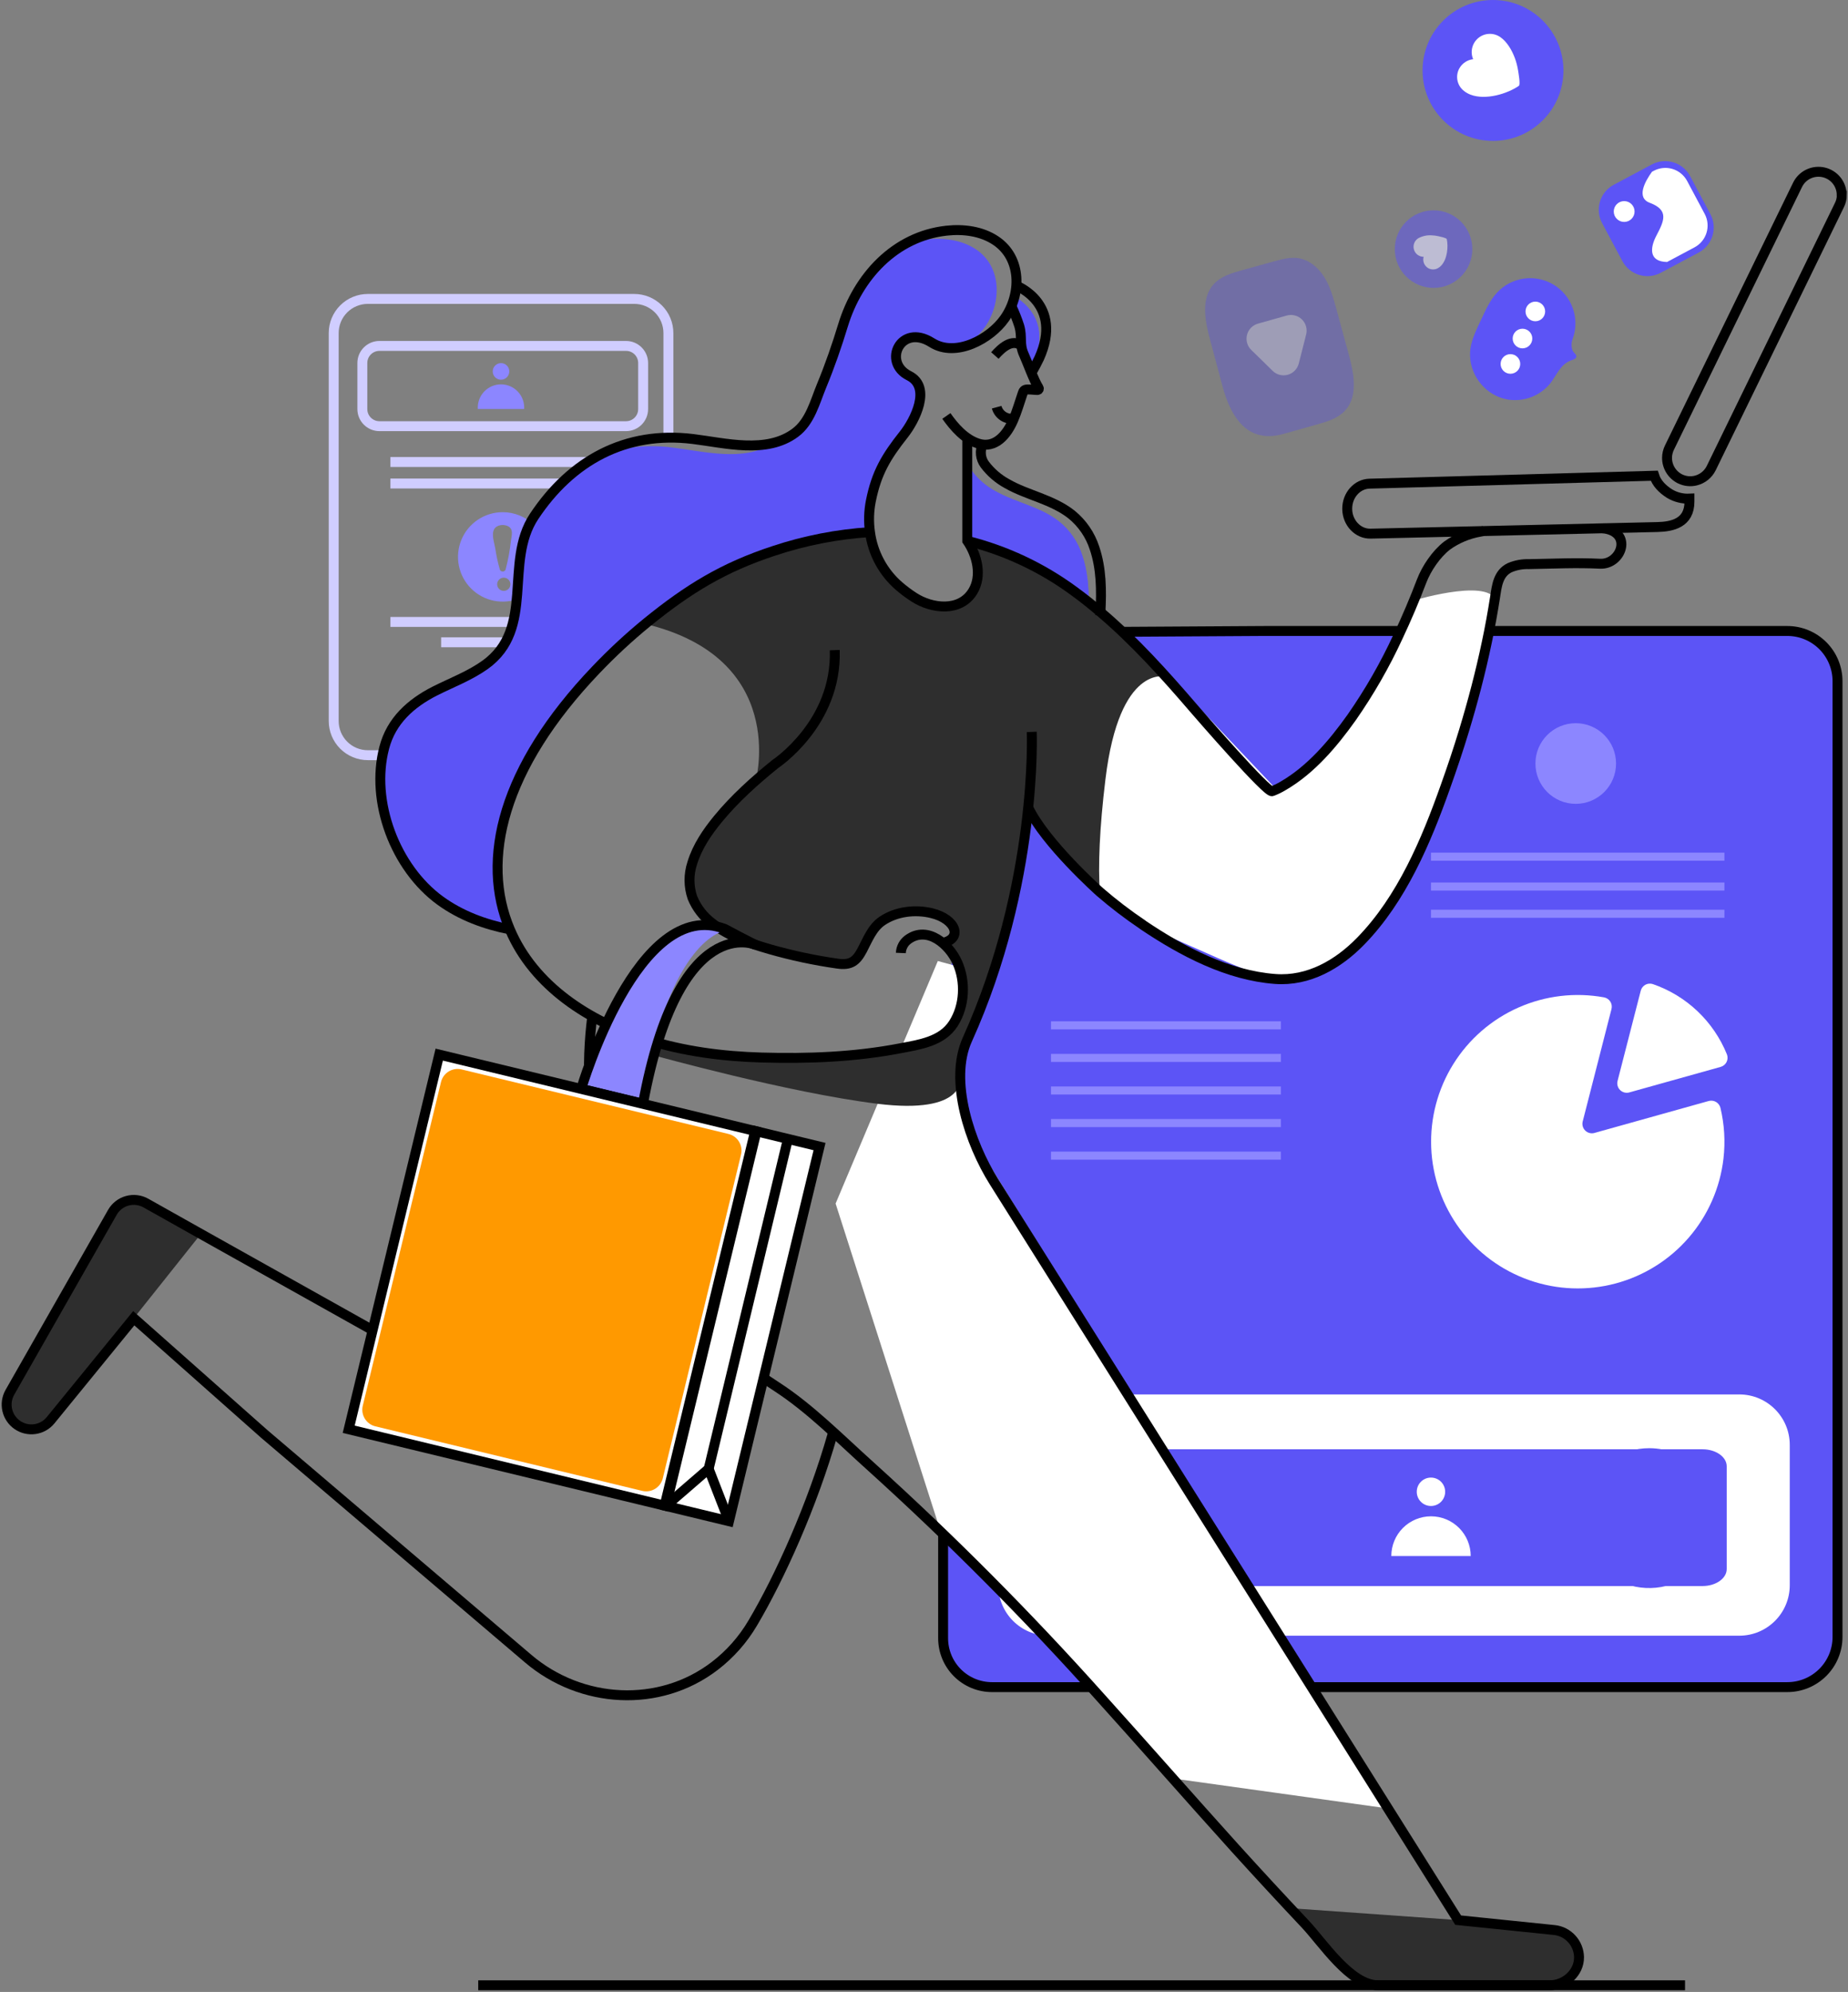 <svg width="838" height="903" viewBox="0 0 838 903" fill="none" xmlns="http://www.w3.org/2000/svg">
<rect x="0" y="0" width="838" height="903" fill="#808080" stroke="none"/>
<path d="M239.948 342.348H166.808C164.772 342.348 162.756 341.946 160.876 341.167C158.995 340.387 157.286 339.244 155.848 337.804C154.409 336.363 153.269 334.653 152.491 332.772C151.714 330.89 151.315 328.873 151.318 326.838V150.988C151.318 148.954 151.719 146.94 152.497 145.061C153.276 143.183 154.417 141.476 155.856 140.038C157.294 138.6 159.002 137.46 160.881 136.683C162.76 135.906 164.774 135.506 166.808 135.508H287.558C289.596 135.501 291.614 135.897 293.499 136.671C295.383 137.446 297.096 138.585 298.54 140.023C299.983 141.461 301.129 143.17 301.911 145.051C302.693 146.933 303.097 148.95 303.098 150.988V198.418" stroke="#D0CDFF" stroke-width="4.5" stroke-miterlimit="10"/>
<path d="M283.889 156.816H172.059C167.779 156.816 164.309 160.286 164.309 164.566V185.446C164.309 189.726 167.779 193.196 172.059 193.196H283.889C288.169 193.196 291.639 189.726 291.639 185.446V164.566C291.639 160.286 288.169 156.816 283.889 156.816Z" stroke="#D0CDFF" stroke-width="4.5" stroke-miterlimit="10"/>
<path d="M227.188 172.137C229.265 172.137 230.948 170.453 230.948 168.377C230.948 166.3 229.265 164.617 227.188 164.617C225.111 164.617 223.428 166.3 223.428 168.377C223.428 170.453 225.111 172.137 227.188 172.137Z" fill="#8C86FF"/>
<path d="M216.679 185.406C216.591 183.973 216.796 182.537 217.284 181.186C217.772 179.835 218.531 178.598 219.515 177.552C220.498 176.506 221.686 175.672 223.004 175.102C224.322 174.532 225.743 174.238 227.179 174.238C228.615 174.238 230.036 174.532 231.354 175.102C232.672 175.672 233.86 176.506 234.844 177.552C235.827 178.598 236.586 179.835 237.074 181.186C237.562 182.537 237.768 183.973 237.679 185.406H216.679Z" fill="#8C86FF"/>
<path d="M227.958 232.187C223.949 232.187 220.03 233.376 216.697 235.603C213.363 237.831 210.765 240.996 209.231 244.7C207.697 248.404 207.295 252.48 208.077 256.412C208.86 260.344 210.79 263.955 213.625 266.79C216.46 269.625 220.071 271.556 224.003 272.338C227.935 273.12 232.011 272.718 235.715 271.184C239.419 269.65 242.585 267.052 244.812 263.719C247.039 260.385 248.228 256.466 248.228 252.457C248.229 249.795 247.706 247.159 246.688 244.699C245.669 242.239 244.177 240.004 242.295 238.121C240.412 236.239 238.176 234.746 235.717 233.728C233.257 232.709 230.62 232.186 227.958 232.187ZM227.958 267.827C227.256 267.711 226.619 267.35 226.159 266.808C225.699 266.266 225.446 265.578 225.446 264.867C225.446 264.156 225.699 263.468 226.159 262.926C226.619 262.384 227.256 262.023 227.958 261.907C228.387 261.836 228.827 261.86 229.247 261.976C229.666 262.092 230.055 262.298 230.387 262.58C230.719 262.861 230.987 263.212 231.17 263.607C231.353 264.002 231.446 264.432 231.446 264.867C231.446 265.302 231.353 265.733 231.17 266.128C230.987 266.523 230.719 266.873 230.387 267.155C230.055 267.436 229.666 267.642 229.247 267.758C228.827 267.875 228.387 267.898 227.958 267.827ZM231.708 245.037C231.225 249.52 230.401 253.96 229.239 258.317C229.117 258.55 228.933 258.744 228.708 258.88C228.483 259.016 228.226 259.088 227.963 259.088C227.7 259.088 227.443 259.016 227.218 258.88C226.993 258.744 226.81 258.55 226.688 258.317C225.763 255.105 225.054 251.834 224.568 248.527C224.158 246.127 222.758 242.227 224.098 239.887C225.278 237.797 228.619 237.547 230.549 238.637C232.919 239.987 231.988 242.847 231.708 245.037Z" fill="#8C86FF"/>
<path d="M177.039 209.437H276.049" stroke="#D0CDFF" stroke-width="4.5" stroke-miterlimit="10"/>
<path d="M177.039 219.187H276.049" stroke="#D0CDFF" stroke-width="4.5" stroke-miterlimit="10"/>
<path d="M177.039 281.937H276.049" stroke="#D0CDFF" stroke-width="4.5" stroke-miterlimit="10"/>
<path d="M200.039 291.16H253.049" stroke="#D0CDFF" stroke-width="4.5" stroke-miterlimit="10"/>
<path d="M788.709 304.769H636.939C624.303 304.769 614.059 315.013 614.059 327.649V586.859C614.059 599.496 624.303 609.739 636.939 609.739H788.709C801.345 609.739 811.589 599.496 811.589 586.859V327.649C811.589 315.013 801.345 304.769 788.709 304.769Z" fill="#5C54F6"/>
<path d="M581.248 304.769H475.568C462.932 304.769 452.688 315.013 452.688 327.649V586.859C452.688 599.496 462.932 609.739 475.568 609.739H581.248C593.884 609.739 604.128 599.496 604.128 586.859V327.649C604.128 315.013 593.884 304.769 581.248 304.769Z" fill="#5C54F6"/>
<path d="M461.439 764.819H810.499C816.53 764.816 822.313 762.42 826.578 758.156C830.844 753.892 833.244 748.11 833.249 742.079V308.789C833.25 305.801 832.663 302.842 831.52 300.081C830.377 297.32 828.7 294.812 826.588 292.699C824.475 290.586 821.966 288.911 819.206 287.768C816.445 286.625 813.487 286.037 810.499 286.039H573.278L511.278 286.409H511.098L479.749 287.629H479.648L471.398 287.949H470.668L470.059 292.859L468.858 301.989C468.871 302.006 468.879 302.027 468.879 302.049C468.879 302.07 468.871 302.091 468.858 302.109L459.098 316.569L457.098 319.499L451.588 354.759V354.929C451.468 354.879 451.348 354.809 451.198 354.729C451.078 354.659 450.964 354.579 450.858 354.489C449.004 353.093 447.611 351.174 446.858 348.979C445.028 344.339 444.588 338.189 444.568 333.309L443.368 360.099V360.199L441.698 395.989L441.288 405.599C442.068 404.209 443.188 402.209 444.488 399.819L440.338 426.339L439.478 445.449L437.338 493.739L437.258 495.539V496.229L436.698 507.989V508.259C436.698 508.259 435.098 542.769 435.098 542.819L434.948 546.019L433.098 559.989L427.698 599.079V742.079C427.699 746.153 428.797 750.152 430.877 753.655C432.957 757.158 435.942 760.037 439.518 761.989C446.288 765.659 453.778 765.169 461.218 764.919C463.218 764.859 465.218 764.769 467.218 764.659" fill="#5C54F6"/>
<path d="M448.188 757.36C448.048 757.36 447.898 757.23 447.728 757.18C445.827 756.499 444.03 755.556 442.388 754.38C439.507 752.333 437.16 749.624 435.543 746.481C433.927 743.339 433.088 739.854 433.098 736.32V545.48L427.698 548.07L427.358 548.24L426.628 546.43L423.018 537.43L422.018 534.94L412.888 512.15C412.888 512.15 430.228 441.99 441.698 395.99C445.898 379.1 449.318 365.46 450.758 359.73C451.198 358.02 451.458 357.02 451.508 356.85C451.512 356.81 451.512 356.77 451.508 356.73C451.538 356.389 451.486 356.047 451.358 355.73C451.216 355.361 451.045 355.003 450.848 354.66C450.825 354.589 450.791 354.521 450.748 354.46C449.559 352.437 448.222 350.505 446.748 348.68L444.848 325.15L445.158 324.91L446.598 323.76L456.438 315.96L458.728 309.9L463.218 298.12L465.218 292.87H469.978H471.198H479.808L511.628 292.77H514.358L574.728 292.41H805.718C808.627 292.41 811.507 292.983 814.194 294.097C816.881 295.211 819.322 296.844 821.377 298.902C823.432 300.96 825.062 303.403 826.172 306.092C827.282 308.78 827.852 311.661 827.848 314.57V736.32C827.852 739.229 827.282 742.109 826.172 744.798C825.062 747.486 823.432 749.929 821.377 751.988C819.322 754.046 816.881 755.678 814.194 756.792C811.507 757.906 808.627 758.48 805.718 758.48H461.858" fill="#5C54F6"/>
<path d="M471.298 286.629L479.478 286.579H479.648L511.048 286.409H511.268L573.268 286.039H810.498C816.531 286.041 822.316 288.439 826.582 292.705C830.848 296.971 833.245 302.756 833.248 308.789V742.079C833.243 748.11 830.844 753.892 826.578 758.156C822.313 762.42 816.529 764.816 810.498 764.819H449.828C443.951 764.819 438.314 762.484 434.159 758.328C430.003 754.172 427.668 748.536 427.668 742.659V695.349" stroke="black" stroke-width="4.5" stroke-miterlimit="10"/>
<path d="M788.708 632.136H475.568C462.932 632.136 452.688 642.38 452.688 655.016V718.626C452.688 731.263 462.932 741.506 475.568 741.506H788.708C801.344 741.506 811.588 731.263 811.588 718.626V655.016C811.588 642.38 801.344 632.136 788.708 632.136Z" fill="white"/>
<path d="M772.039 657H485.961C479.908 657 475 660.458 475 664.723V711.277C475 715.542 479.908 719 485.961 719H772.039C778.092 719 783 715.542 783 711.277V664.723C783 660.458 778.092 657 772.039 657Z" fill="#5C54F6"/>
<path d="M648.888 682.708C652.445 682.708 655.328 679.825 655.328 676.268C655.328 672.711 652.445 669.828 648.888 669.828C645.331 669.828 642.448 672.711 642.448 676.268C642.448 679.825 645.331 682.708 648.888 682.708Z" fill="white"/>
<path d="M630.908 705.386C630.908 700.613 632.804 696.034 636.18 692.658C639.556 689.283 644.134 687.386 648.908 687.386C653.682 687.386 658.26 689.283 661.636 692.658C665.012 696.034 666.908 700.613 666.908 705.386H630.908Z" fill="white"/>
<path d="M747.869 656.508C741.598 656.502 735.465 658.356 730.248 661.836C725.031 665.316 720.963 670.265 718.56 676.058C716.156 681.85 715.525 688.226 716.745 694.377C717.966 700.529 720.984 706.18 725.417 710.616C729.85 715.052 735.499 718.073 741.65 719.297C747.8 720.522 754.176 719.894 759.97 717.494C765.764 715.095 770.716 711.03 774.199 705.815C777.683 700.6 779.541 694.469 779.539 688.198C779.54 684.037 778.722 679.917 777.131 676.073C775.541 672.229 773.208 668.736 770.267 665.793C767.326 662.851 763.835 660.516 759.992 658.923C756.149 657.33 752.029 656.509 747.869 656.508ZM747.869 712.238C747.242 712.267 746.616 712.168 746.028 711.949C745.441 711.729 744.904 711.392 744.45 710.959C743.996 710.526 743.635 710.005 743.388 709.428C743.141 708.851 743.014 708.23 743.014 707.603C743.014 706.975 743.141 706.354 743.388 705.777C743.635 705.2 743.996 704.68 744.45 704.246C744.904 703.813 745.441 703.476 746.028 703.257C746.616 703.037 747.242 702.938 747.869 702.968C749.061 703.023 750.186 703.535 751.01 704.399C751.834 705.262 752.294 706.409 752.294 707.603C752.294 708.796 751.834 709.943 751.01 710.806C750.186 711.67 749.061 712.182 747.869 712.238ZM753.699 676.588C752.699 683.468 751.889 690.688 749.839 697.348C749.379 698.958 746.349 698.958 745.839 697.348C744.386 692.329 743.276 687.217 742.519 682.048C741.879 678.298 739.689 672.198 741.789 668.558C743.639 665.288 748.859 664.898 751.859 666.558C755.599 668.678 754.099 673.168 753.699 676.588Z" fill="#5C54F6"/>
<path d="M781.529 525.228C779.993 538.478 774.508 550.96 765.787 561.053C757.066 571.146 745.512 578.383 732.625 581.826C719.738 585.268 706.114 584.756 693.522 580.356C680.93 575.956 669.952 567.871 662.013 557.152C654.075 546.433 649.543 533.574 649.005 520.246C648.468 506.919 651.951 493.737 659.001 482.414C666.052 471.091 676.344 462.149 688.541 456.75C700.738 451.351 714.277 449.744 727.399 452.138C727.976 452.249 728.524 452.478 729.009 452.809C729.495 453.14 729.907 453.567 730.221 454.063C730.535 454.56 730.744 455.116 730.835 455.696C730.925 456.277 730.896 456.87 730.749 457.438L729.439 462.548L717.699 508.388C717.512 509.119 717.52 509.887 717.723 510.613C717.926 511.34 718.317 512.001 718.856 512.529C719.395 513.056 720.063 513.433 720.794 513.621C721.525 513.809 722.292 513.801 723.019 513.598L768.589 500.858L774.819 499.118C775.374 498.962 775.955 498.919 776.527 498.992C777.098 499.065 777.65 499.252 778.148 499.542C778.646 499.832 779.081 500.219 779.426 500.681C779.772 501.142 780.021 501.669 780.159 502.228C781.953 509.757 782.417 517.541 781.529 525.228Z" fill="white"/>
<path d="M783.099 477.988C783.315 478.546 783.41 479.144 783.38 479.743C783.35 480.341 783.195 480.926 782.924 481.461C782.654 481.995 782.274 482.467 781.81 482.845C781.346 483.224 780.807 483.5 780.229 483.658L775.939 484.858L738.829 495.228C738.102 495.43 737.335 495.438 736.604 495.25C735.873 495.062 735.205 494.686 734.666 494.158C734.127 493.63 733.736 492.969 733.533 492.243C733.33 491.516 733.321 490.749 733.508 490.018L743.099 452.698L744.019 449.118C744.164 448.549 744.424 448.015 744.784 447.551C745.143 447.087 745.595 446.703 746.11 446.421C746.626 446.14 747.193 445.967 747.778 445.915C748.363 445.863 748.951 445.932 749.508 446.118C757.058 448.723 763.963 452.916 769.757 458.413C775.551 463.911 780.1 470.585 783.099 477.988Z" fill="white"/>
<path d="M714.539 364.407C724.635 364.407 732.819 356.223 732.819 346.127C732.819 336.032 724.635 327.847 714.539 327.847C704.443 327.847 696.259 336.032 696.259 346.127C696.259 356.223 704.443 364.407 714.539 364.407Z" fill="#8C86FF"/>
<path d="M781.968 386.527H648.898V390.187H781.968V386.527Z" fill="#8C86FF"/>
<path d="M781.968 400.066H648.898V403.726H781.968V400.066Z" fill="#8C86FF"/>
<path d="M781.968 412.41H648.898V416.07H781.968V412.41Z" fill="#8C86FF"/>
<path d="M580.828 462.988H476.588V466.648H580.828V462.988Z" fill="#8C86FF"/>
<path d="M580.828 477.758H476.588V481.418H580.828V477.758Z" fill="#8C86FF"/>
<path d="M580.828 492.519H476.588V496.179H580.828V492.519Z" fill="#8C86FF"/>
<path d="M580.828 507.289H476.588V510.949H580.828V507.289Z" fill="#8C86FF"/>
<path d="M580.828 522.058H476.588V525.718H580.828V522.058Z" fill="#8C86FF"/>
<path d="M462.289 358.99C462.289 358.99 493.969 408.88 530.069 424.56C566.169 440.24 577.449 447.17 591.259 441.56C605.069 435.95 631.579 428.09 650.259 372.56C668.939 317.03 677.839 287.8 678.499 274.35C679.159 260.9 642.019 271.95 642.019 271.95C642.019 271.95 622.019 330.9 578.199 357.21L515.789 291.29L462.289 358.99Z" fill="white"/>
<path d="M425.268 435.66L450.768 442.58C450.768 442.58 421.158 483.41 447.488 526.16C473.818 568.91 528.038 655.16 528.038 655.16L631.818 820.16L534.758 806.63L462.288 727.25L425.288 690.36L378.918 545.61L425.268 435.66Z" fill="white"/>
<path d="M8.909 646.66C11.201 647.9 13.855 648.3 16.412 647.79C18.968 647.281 21.267 645.894 22.909 643.87L60.648 597.6L91.099 559.38L66.168 545.38C63.587 543.921 60.531 543.548 57.673 544.341C54.816 545.134 52.389 547.029 50.928 549.61L4.469 631.21C3.728 632.512 3.256 633.948 3.079 635.435C2.902 636.922 3.024 638.43 3.437 639.869C3.851 641.308 4.548 642.651 5.487 643.817C6.427 644.983 7.59 645.949 8.909 646.66Z" fill="#2E2E2E"/>
<path d="M583.369 864.91L614.779 895.81C617.49 898.483 621.142 899.984 624.949 899.99H703.499C705.936 900 708.322 899.3 710.368 897.977C712.414 896.653 714.03 894.762 715.019 892.535C716.008 890.309 716.328 887.842 715.939 885.437C715.55 883.032 714.47 880.791 712.829 878.99C710.764 876.68 707.911 875.225 704.829 874.91L661.259 870.44L583.369 864.91Z" fill="#2E2E2E"/>
<path d="M296.529 478.426C296.529 478.426 357.279 495.326 397.779 500.366C438.279 505.406 435.439 488.606 435.439 488.606L440.389 467.386C453.389 446.206 460.939 401.146 460.939 401.146L466.159 365.896L473.779 379.306L498.409 404.116L498.709 404.356C497.959 392.506 498.529 375.856 501.289 353.176C507.649 300.676 528.709 306.766 528.709 306.766L525.619 303.376C511.069 279.166 464.619 253.576 449.779 247.456C434.939 241.336 441.289 250.006 443.179 256.456C445.069 262.906 439.669 281.056 418.039 271.816C396.409 262.576 395.319 242.476 395.319 242.476H385.269C323.619 249.886 292.269 282.766 292.269 282.766C357.759 298.216 342.729 353.766 342.729 353.766L336.789 359.196C313.539 379.356 311.919 398.796 313.929 406.896C315.939 414.996 330.279 425.896 356.169 432.216C382.059 438.536 386.769 438.546 392.619 427.356C398.469 416.166 405.289 414.786 414.619 413.106C423.949 411.426 435.379 418.056 432.769 423.276C430.159 428.496 428.269 423.936 434.769 438.036C441.269 452.136 438.249 459.306 420.769 472.296C403.289 485.286 325.569 477.996 325.569 477.996C288.399 467.716 296.529 478.426 296.529 478.426Z" fill="#2E2E2E"/>
<path d="M438.618 242.809V244.939V245.479C455.994 249.821 472.358 257.504 486.798 268.099C489.138 269.809 491.418 271.549 493.668 273.379C493.728 266.029 493.098 258.649 490.728 251.689C488.808 245.716 485.191 240.432 480.318 236.479C476.028 233.059 470.958 230.869 465.858 228.889C460.758 226.909 455.748 225.169 451.068 222.499C447.124 220.342 443.679 217.377 440.958 213.799C440.004 212.505 439.409 210.982 439.233 209.384C439.058 207.786 439.308 206.17 439.958 204.699C439.498 204.667 439.045 204.577 438.608 204.429L438.618 242.809Z" fill="#5C54F6"/>
<path d="M438.618 242.809V244.939V245.479C455.994 249.821 472.358 257.504 486.798 268.099C489.138 269.809 491.418 271.549 493.668 273.379C493.728 266.029 493.098 258.649 490.728 251.689C488.808 245.716 485.191 240.432 480.318 236.479C476.028 233.059 470.958 230.869 465.858 228.889C460.758 226.909 455.748 225.169 451.068 222.499C447.124 220.342 443.679 217.377 440.958 213.799C440.004 212.505 439.409 210.982 439.233 209.384C439.058 207.786 439.308 206.17 439.958 204.699C439.498 204.667 439.045 204.577 438.608 204.429L438.618 242.809Z" fill="#5C54F6"/>
<path d="M198.548 408.83C205.077 413.502 212.335 417.06 220.028 419.36C223.337 420.38 226.699 421.221 230.098 421.88C216.668 390.23 226.718 348.59 269.098 304.19C276.354 296.575 284.08 289.421 292.228 282.77C305.398 272.06 317.098 264.08 330.898 257.66C337.076 254.809 343.421 252.335 349.898 250.25C361.383 246.427 373.238 243.822 385.268 242.48C387.998 242.15 390.698 241.91 393.428 241.76C392.762 237.071 392.894 232.304 393.818 227.66C396.338 214.91 400.728 207.58 408.708 197.53C413.708 191.2 421.518 176.08 411.108 170.86C404.538 167.59 403.938 160.86 407.028 156.86C409.638 153.38 414.918 151.79 421.428 155.86C425.928 158.74 431.268 158.92 436.428 157.51C440.436 155.175 443.91 152.028 446.628 148.27C454.188 137.44 454.458 121.03 442.628 113.08C436.178 108.73 427.958 107.68 420.248 108.52C416.796 108.899 413.393 109.643 410.098 110.74C410.084 110.733 410.068 110.73 410.053 110.73C410.037 110.73 410.022 110.733 410.008 110.74C396.008 118.27 386.058 132.19 381.258 147.88C378.438 157.15 375.258 166.33 371.538 175.33C368.478 182.71 366.348 191.68 359.538 196.72C356.692 198.825 353.461 200.354 350.028 201.22C337.158 209.38 319.308 204.67 305.238 202.93C293.989 201.392 282.536 202.543 271.818 206.29C259.818 212.36 249.498 222.05 241.128 234.65C227.298 255.5 241.938 285.56 218.808 302C211.808 306.95 203.808 309.95 196.158 313.79C185.238 319.34 176.418 327.23 173.158 339.38C166.718 363.89 178.178 394.04 198.548 408.83Z" fill="#5C54F6"/>
<path d="M764.098 899.988H216.858" stroke="black" stroke-width="4.5" stroke-miterlimit="10"/>
<path d="M458.688 138.397C460.094 141.311 461.296 144.318 462.288 147.397C463.728 152.397 462.168 155.497 464.358 160.267C465.108 161.917 466.188 164.707 467.358 167.527C467.688 166.867 467.988 166.327 468.168 165.907C476.748 146.797 465.468 137.587 460.038 134.437C459.692 135.791 459.241 137.115 458.688 138.397Z" fill="#5C54F6"/>
<path d="M458.688 138.397C460.094 141.311 461.296 144.318 462.288 147.397C463.728 152.397 462.168 155.497 464.358 160.267C465.108 161.917 466.188 164.707 467.358 167.527C467.688 166.867 467.988 166.327 468.168 165.907C476.748 146.797 465.468 137.587 460.038 134.437C459.692 135.791 459.241 137.115 458.688 138.397Z" fill="#5C54F6"/>
<path d="M268.569 460.789C263.329 502.109 267.569 573.789 352.189 628.629C367.419 638.499 381.129 652.439 394.559 664.489C431.188 697.59 466.034 732.612 498.949 769.409C519.099 791.749 539.669 815.229 560.099 837.849C570.572 849.409 581.159 860.862 591.859 872.209C599.739 880.519 612.239 899.979 624.909 899.979H702.769C709.769 899.979 716.129 894.249 716.029 887.219C715.972 884.181 714.822 881.266 712.789 879.009C710.724 876.699 707.871 875.244 704.789 874.929L661.219 870.459L450.709 535.679C439.849 518.399 430.219 489.959 438.619 471.329C470.619 400.469 467.869 331.789 467.869 331.789" stroke="black" stroke-width="4.5" stroke-miterlimit="10"/>
<path d="M377.558 650.168C368.378 682.418 353.558 715.168 341.318 735.788C336.883 743.316 331.036 749.917 324.098 755.228C299.018 774.438 263.568 772.388 239.518 751.918L119.908 650.108L60.658 597.598L22.918 643.868C21.134 646.039 18.6 647.462 15.818 647.856C13.036 648.25 10.206 647.587 7.889 645.997C5.572 644.407 3.935 642.005 3.302 639.268C2.669 636.53 3.085 633.654 4.468 631.208L50.938 549.628C52.399 547.047 54.825 545.152 57.683 544.359C60.54 543.566 63.596 543.939 66.178 545.398L91.108 559.398L233.948 639.398C236.324 640.727 238.982 641.474 241.703 641.576C244.425 641.678 247.131 641.133 249.6 639.984C252.069 638.836 254.231 637.118 255.906 634.972C257.582 632.825 258.724 630.312 259.238 627.638L276.158 538.918" stroke="black" stroke-width="4.5" stroke-miterlimit="10"/>
<path d="M438.618 198.487V242.487V244.617V245.157C443.148 251.757 445.428 261.157 441.108 268.157C435.318 277.547 422.538 275.987 414.438 270.737C412.054 269.195 409.778 267.491 407.628 265.637C400.418 259.373 395.751 250.686 394.508 241.217C393.842 236.528 393.974 231.761 394.898 227.117C397.438 214.377 401.818 207.057 409.808 196.977C414.808 190.677 422.608 175.537 412.188 170.317C399.978 164.227 408.438 146.407 422.508 155.317C433.428 162.247 449.118 153.607 455.598 144.317C463.158 133.487 463.428 117.077 451.598 109.127C445.148 104.777 436.928 103.727 429.218 104.567C405.728 107.147 389.008 125.507 382.318 147.347C379.498 156.617 376.318 165.797 372.598 174.797C369.538 182.177 367.408 191.147 360.598 196.187C347.598 205.877 328.858 200.807 314.188 199.007C283.648 195.257 259.018 208.787 242.188 234.117C228.358 254.967 242.998 285.027 219.868 301.467C212.868 306.417 204.868 309.417 197.218 313.257C186.298 318.807 177.478 326.697 174.268 338.847C167.788 363.327 179.268 393.477 199.618 408.267C208.948 415.047 219.868 419.097 231.208 421.317" stroke="black" stroke-width="4.5" stroke-miterlimit="10"/>
<path d="M498.908 279.078C498.968 278.518 498.988 277.978 499.018 277.448C499.528 267.778 499.468 257.758 496.318 248.448C494.385 242.482 490.766 237.202 485.898 233.248C481.598 229.838 476.528 227.628 471.448 225.648C466.368 223.668 461.328 221.948 456.658 219.268C452.705 217.12 449.257 214.15 446.548 210.558C445.599 209.268 445.006 207.75 444.831 206.157C444.655 204.565 444.903 202.954 445.548 201.488" stroke="black" stroke-width="4.5" stroke-miterlimit="10"/>
<path d="M429.148 188.567C432.688 193.627 437.488 199.087 443.538 201.057C451.368 203.607 456.638 196.957 459.448 190.487C461.128 186.637 462.288 182.537 463.648 178.557C464.088 177.247 464.358 176.617 465.858 176.557C467.358 176.497 468.938 176.797 470.478 176.797C470.588 176.794 470.695 176.762 470.788 176.705C470.881 176.648 470.958 176.567 471.01 176.47C471.061 176.373 471.087 176.265 471.083 176.155C471.079 176.046 471.046 175.939 470.988 175.847C468.918 172.697 465.828 164.107 464.268 160.667C462.098 155.897 463.668 152.807 462.208 147.797C461.214 144.721 460.019 141.714 458.628 138.797" stroke="black" stroke-width="4.5" stroke-miterlimit="10"/>
<path d="M460.938 129.547C460.938 129.547 482.288 137.737 471.258 162.347C470.578 163.837 468.908 166.947 468.118 168.347" stroke="black" stroke-width="4.5" stroke-miterlimit="10"/>
<path d="M691.229 59.379C691.229 59.379 691.349 59.439 691.589 59.529L691.229 59.379Z" fill="#5C54F6"/>
<path d="M459.758 189.777C458.049 190.012 456.313 189.615 454.875 188.662C453.437 187.708 452.397 186.263 451.948 184.597" stroke="black" stroke-width="4.5" stroke-miterlimit="10"/>
<path d="M463.368 156.819C458.948 153.219 454.098 157.819 451.138 161.159" stroke="black" stroke-width="4.5" stroke-miterlimit="10"/>
<path d="M394.539 241.226C379.715 242.165 365.074 245.011 350.979 249.696C327.979 257.236 312.139 266.966 293.349 282.216C285.202 288.88 277.477 296.044 270.219 303.666C227.799 348.066 217.769 389.726 231.219 421.366C242.149 447.146 267.349 463.136 293.169 471.286C310.059 476.606 327.659 478.896 345.319 479.406C366.369 480.006 387.599 479.206 408.319 475.206C417.049 473.526 427.108 472.146 432.318 464.036C437.528 455.926 437.969 444.986 434.099 436.296C430.469 428.206 420.669 419.506 411.809 425.856C410.827 426.565 410.019 427.488 409.445 428.555C408.872 429.623 408.548 430.806 408.499 432.016" stroke="black" stroke-width="4.5" stroke-miterlimit="10"/>
<path d="M378.529 294.726C379.629 327.886 351.529 346.376 351.529 346.376C342.209 353.926 333.149 362.036 325.529 371.326C320.659 377.256 316.139 383.896 313.899 391.326C312.224 396.393 312.253 401.867 313.979 406.916C315.888 411.585 319.043 415.639 323.099 418.636C330.679 424.566 339.899 427.636 349.039 430.296C359.11 433.178 369.368 435.363 379.739 436.836C385.739 437.696 388.269 435.836 391.009 430.646C393.489 425.946 395.519 420.506 400.109 417.436C406.469 413.166 415.009 412.176 422.369 413.936C433.719 416.636 436.619 425.636 427.369 427.456" stroke="black" stroke-width="4.5" stroke-miterlimit="10"/>
<path d="M371.598 519.697L199.148 478.027L158.108 647.867L325.778 689.547L331.158 687.077L371.598 519.697Z" fill="white"/>
<path d="M292.028 495.819C300.208 438.559 317.938 424.399 329.478 421.569L328.718 421.149C293.878 407.589 269.718 474.679 264.588 490.369L292.028 495.819Z" fill="#8C86FF"/>
<path d="M291.548 500.357C299.728 443.097 317.938 424.357 329.478 421.567L328.718 421.147C293.878 407.587 268.718 477.907 263.568 493.587L291.548 500.357Z" fill="#8C86FF"/>
<path d="M328.718 421.147C289.318 405.827 263.568 493.587 263.568 493.587L291.568 500.357C307.838 412.357 342.748 428.357 342.748 428.357C341.518 427.987 328.718 421.147 328.718 421.147Z" stroke="black" stroke-width="4.5" stroke-miterlimit="10"/>
<path d="M197.227 486.122L158.115 647.922L294.165 680.811L333.278 519.011L197.227 486.122Z" fill="#5C54F6"/>
<path d="M199.303 477.557L158.117 647.929L301.37 682.56L342.556 512.187L199.303 477.557Z" fill="white"/>
<path d="M199.979 490.515L164.507 637.248C163.502 641.408 166.059 645.596 170.219 646.602L291.205 675.849C295.365 676.855 299.553 674.297 300.559 670.137L336.03 523.404C337.036 519.243 334.478 515.055 330.318 514.05L209.333 484.803C205.173 483.797 200.985 486.354 199.979 490.515Z" fill="#FF9900"/>
<path d="M199.176 478.088L158.119 647.926L301.373 682.556L342.429 512.718L199.176 478.088Z" stroke="black" stroke-width="4.5" stroke-miterlimit="10"/>
<path d="M343.032 512.853L301.975 682.691L330.572 689.604L371.628 519.766L343.032 512.853Z" fill="white"/>
<path d="M343.032 512.853L301.975 682.691L330.572 689.604L371.628 519.766L343.032 512.853Z" stroke="black" stroke-width="4.5" stroke-miterlimit="10"/>
<path d="M330.559 689.549L321.349 665.859L301.958 682.639" stroke="black" stroke-width="4.5" stroke-miterlimit="10"/>
<path d="M357.308 516.25L321.348 665.86" stroke="black" stroke-width="4.5" stroke-miterlimit="10"/>
<path d="M672.768 240.738C672.228 240.828 671.768 240.918 671.178 241.038C665.768 241.982 660.64 244.136 656.178 247.338C651.288 251.118 646.848 257.688 644.688 263.338C641.421 271.918 637.831 280.358 633.918 288.658C628.01 301.453 620.982 313.7 612.918 325.258C604.548 337.018 594.498 348.938 581.838 356.258C580.249 357.218 578.575 358.032 576.838 358.688C574.708 359.588 544.738 325.108 541.438 321.268C528.208 305.878 514.528 290.638 499.018 277.468C495.088 274.108 491.018 270.868 486.838 267.838C472.388 257.234 456.014 249.541 438.628 245.188" stroke="black" stroke-width="4.5" stroke-miterlimit="10"/>
<path d="M726.688 239.476C726.747 239.491 726.809 239.491 726.868 239.476C740.728 241.096 735.298 256.036 725.548 255.556C714.778 255.016 704.038 255.556 693.298 255.736C690.337 255.639 687.39 256.181 684.658 257.326C679.258 259.906 678.748 265.666 677.938 270.886C676.858 277.726 675.628 284.566 674.178 291.346C671.358 304.786 667.878 318.046 663.888 331.186C661.308 339.706 658.458 348.186 655.458 356.576C646.698 381.296 635.658 407.516 617.088 426.576C606.828 437.136 593.388 444.936 578.238 443.796C556.908 442.206 536.388 431.496 518.298 419.316C518.222 419.264 518.151 419.204 518.088 419.136C511.336 414.591 504.864 409.642 498.708 404.316C498.708 404.316 473.778 382.116 466.158 365.856" stroke="black" stroke-width="4.5" stroke-miterlimit="10"/>
<path d="M766.098 226.04V227.44C766.098 237.1 758.318 238.76 751.598 238.92L621.528 241.92C615.828 242.07 611.038 237.08 610.918 230.85V230.59C610.918 224.48 615.398 219.4 621.028 219.26C621.028 219.26 693.788 217.21 750.138 215.66C751.208 219.07 753.828 221.71 757.078 223.77C759.794 225.403 762.933 226.193 766.098 226.04Z" stroke="black" stroke-width="4.5" stroke-miterlimit="10"/>
<path d="M835.198 88.407C835.197 89.999 834.82 91.568 834.098 92.987L775.968 212.237C775.285 213.615 774.312 214.829 773.116 215.795C771.92 216.762 770.529 217.458 769.038 217.837C766.636 218.445 764.096 218.182 761.868 217.097C760.087 216.221 758.588 214.864 757.54 213.18C756.491 211.495 755.937 209.551 755.938 207.567C755.947 205.98 756.309 204.416 756.998 202.987L815.158 83.727C816.215 81.597 817.96 79.887 820.111 78.873C822.262 77.86 824.692 77.603 827.007 78.143C829.322 78.684 831.387 79.991 832.866 81.852C834.346 83.713 835.153 86.019 835.158 88.397L835.198 88.407Z" stroke="black" stroke-width="4.5" stroke-miterlimit="10"/>
<path d="M677.019 63.88C694.659 63.88 708.959 49.58 708.959 31.94C708.959 14.3 694.659 0 677.019 0C659.379 0 645.079 14.3 645.079 31.94C645.079 49.58 659.379 63.88 677.019 63.88Z" fill="#5C54F6"/>
<path d="M666.869 42.929C665.81 42.533 664.819 41.976 663.929 41.279C662.362 40.097 661.284 38.38 660.9 36.455C660.517 34.53 660.854 32.532 661.849 30.839C662.497 29.74 663.392 28.807 664.463 28.113C665.534 27.419 666.751 26.983 668.019 26.839C667.316 25.188 667.17 23.353 667.603 21.611C668.036 19.869 669.024 18.316 670.418 17.186C671.813 16.056 673.537 15.412 675.331 15.349C677.124 15.286 678.889 15.809 680.359 16.839C683.449 18.989 685.589 22.779 686.899 26.239C687.575 28.056 688.071 29.935 688.379 31.849C688.529 32.849 689.549 38.349 688.749 38.909C683.469 42.569 673.639 45.509 666.869 42.929Z" fill="white"/>
<g opacity="0.72">
<path opacity="0.72" d="M650.068 130.507C659.777 130.507 667.648 122.637 667.648 112.927C667.648 103.218 659.777 95.347 650.068 95.347C640.359 95.347 632.489 103.218 632.489 112.927C632.489 122.637 640.359 130.507 650.068 130.507Z" fill="#5C54F6"/>
<path opacity="0.72" d="M653.548 120.387C653.124 120.847 652.632 121.238 652.088 121.547C651.156 122.091 650.058 122.277 649 122.069C647.941 121.861 646.995 121.274 646.338 120.417C645.908 119.856 645.614 119.203 645.481 118.508C645.347 117.814 645.377 117.098 645.568 116.417C644.584 116.423 643.624 116.11 642.833 115.525C642.042 114.939 641.462 114.113 641.18 113.17C640.898 112.226 640.93 111.217 641.271 110.294C641.611 109.37 642.242 108.582 643.068 108.047C644.944 107.009 647.08 106.537 649.218 106.687C650.287 106.717 651.349 106.858 652.388 107.107C652.918 107.227 655.938 107.867 656.058 108.387C656.828 111.857 656.278 117.487 653.548 120.387Z" fill="white"/>
</g>
<path d="M749.037 74.56L731.785 83.757C725.527 87.092 723.159 94.87 726.494 101.127L735.691 118.379C739.026 124.637 746.803 127.006 753.061 123.67L770.313 114.474C776.571 111.138 778.94 103.361 775.604 97.103L766.408 79.851C763.072 73.594 755.295 71.225 749.037 74.56Z" fill="#5C54F6"/>
<path d="M755.949 118.768L768.439 112.108C771.043 110.71 772.989 108.339 773.85 105.512C774.712 102.684 774.421 99.631 773.039 97.018L765.039 82.018C763.643 79.412 761.272 77.465 758.444 76.603C755.616 75.741 752.561 76.034 749.949 77.418L749.109 77.868C745.989 82.198 741.839 89.608 748.109 91.938C757.109 95.308 754.479 100.358 751.109 106.828C748.249 112.258 747.519 118.608 755.949 118.768Z" fill="white"/>
<path d="M736.499 100.608C739.106 100.608 741.219 98.494 741.219 95.888C741.219 93.281 739.106 91.168 736.499 91.168C733.892 91.168 731.779 93.281 731.779 95.888C731.779 98.494 733.892 100.608 736.499 100.608Z" fill="white"/>
<path d="M678.359 179.387C680.108 180.237 681.97 180.83 683.889 181.147C687.412 181.687 691.014 181.304 694.344 180.035C697.675 178.766 700.619 176.655 702.889 173.907C704.639 171.727 705.949 168.997 707.789 166.797C709.047 165.192 710.731 163.973 712.649 163.277C713.307 163.137 713.921 162.838 714.439 162.407C715.699 161.107 713.559 160.007 713.129 158.957C712.484 157.263 712.484 155.391 713.129 153.697C714.771 149.244 714.817 144.359 713.26 139.875C711.702 135.391 708.638 131.586 704.59 129.109C700.541 126.631 695.758 125.635 691.057 126.289C686.356 126.944 682.027 129.209 678.809 132.697C675.629 136.127 673.719 140.507 671.739 144.697C669.979 148.427 668.109 152.137 667.139 156.147C664.889 165.647 669.969 175.297 678.359 179.387Z" fill="#5C54F6"/>
<path d="M696.219 145.638C698.677 145.638 700.669 143.646 700.669 141.188C700.669 138.73 698.677 136.738 696.219 136.738C693.761 136.738 691.769 138.73 691.769 141.188C691.769 143.646 693.761 145.638 696.219 145.638Z" fill="white"/>
<path d="M690.388 157.919C692.846 157.919 694.838 155.927 694.838 153.469C694.838 151.012 692.846 149.019 690.388 149.019C687.93 149.019 685.938 151.012 685.938 153.469C685.938 155.927 687.93 157.919 690.388 157.919Z" fill="white"/>
<path d="M684.919 169.439C687.377 169.439 689.369 167.446 689.369 164.989C689.369 162.531 687.377 160.539 684.919 160.539C682.461 160.539 680.469 162.531 680.469 164.989C680.469 167.446 682.461 169.439 684.919 169.439Z" fill="white"/>
<g opacity="0.54">
<path opacity="0.54" d="M578.099 197.517C579.451 197.338 580.788 197.061 582.099 196.687L597.159 192.447C601.769 191.147 606.619 189.707 609.889 186.197C615.949 179.687 613.989 169.347 611.639 160.767C609.726 153.747 607.809 146.727 605.889 139.707C604.569 134.867 603.209 129.947 600.579 125.707C597.949 121.467 593.789 117.827 588.829 117.047C585.179 116.477 581.479 117.457 577.909 118.427L563.459 122.427C558.719 123.717 553.719 125.167 550.399 128.797C544.499 135.247 546.399 145.367 548.659 153.797L554.429 175.347C557.969 188.297 564.599 199.217 578.099 197.517Z" fill="#4F46FF"/>
<path opacity="0.54" d="M577.099 168.128C577.991 168.999 579.097 169.619 580.305 169.927C581.513 170.235 582.78 170.219 583.981 169.882C585.181 169.544 586.271 168.897 587.141 168.004C588.011 167.112 588.632 166.006 588.939 164.798L590.619 158.218L592.289 151.628C592.596 150.42 592.579 149.152 592.24 147.953C591.902 146.753 591.254 145.664 590.361 144.795C589.468 143.925 588.362 143.306 587.154 142.999C585.946 142.693 584.678 142.709 583.479 143.048L576.949 144.888L570.409 146.728C569.211 147.069 568.125 147.72 567.258 148.614C566.391 149.508 565.775 150.615 565.471 151.823C565.167 153.03 565.186 154.297 565.526 155.495C565.867 156.693 566.516 157.78 567.409 158.648L572.279 163.388L577.099 168.128Z" fill="white"/>
</g>
</svg>
